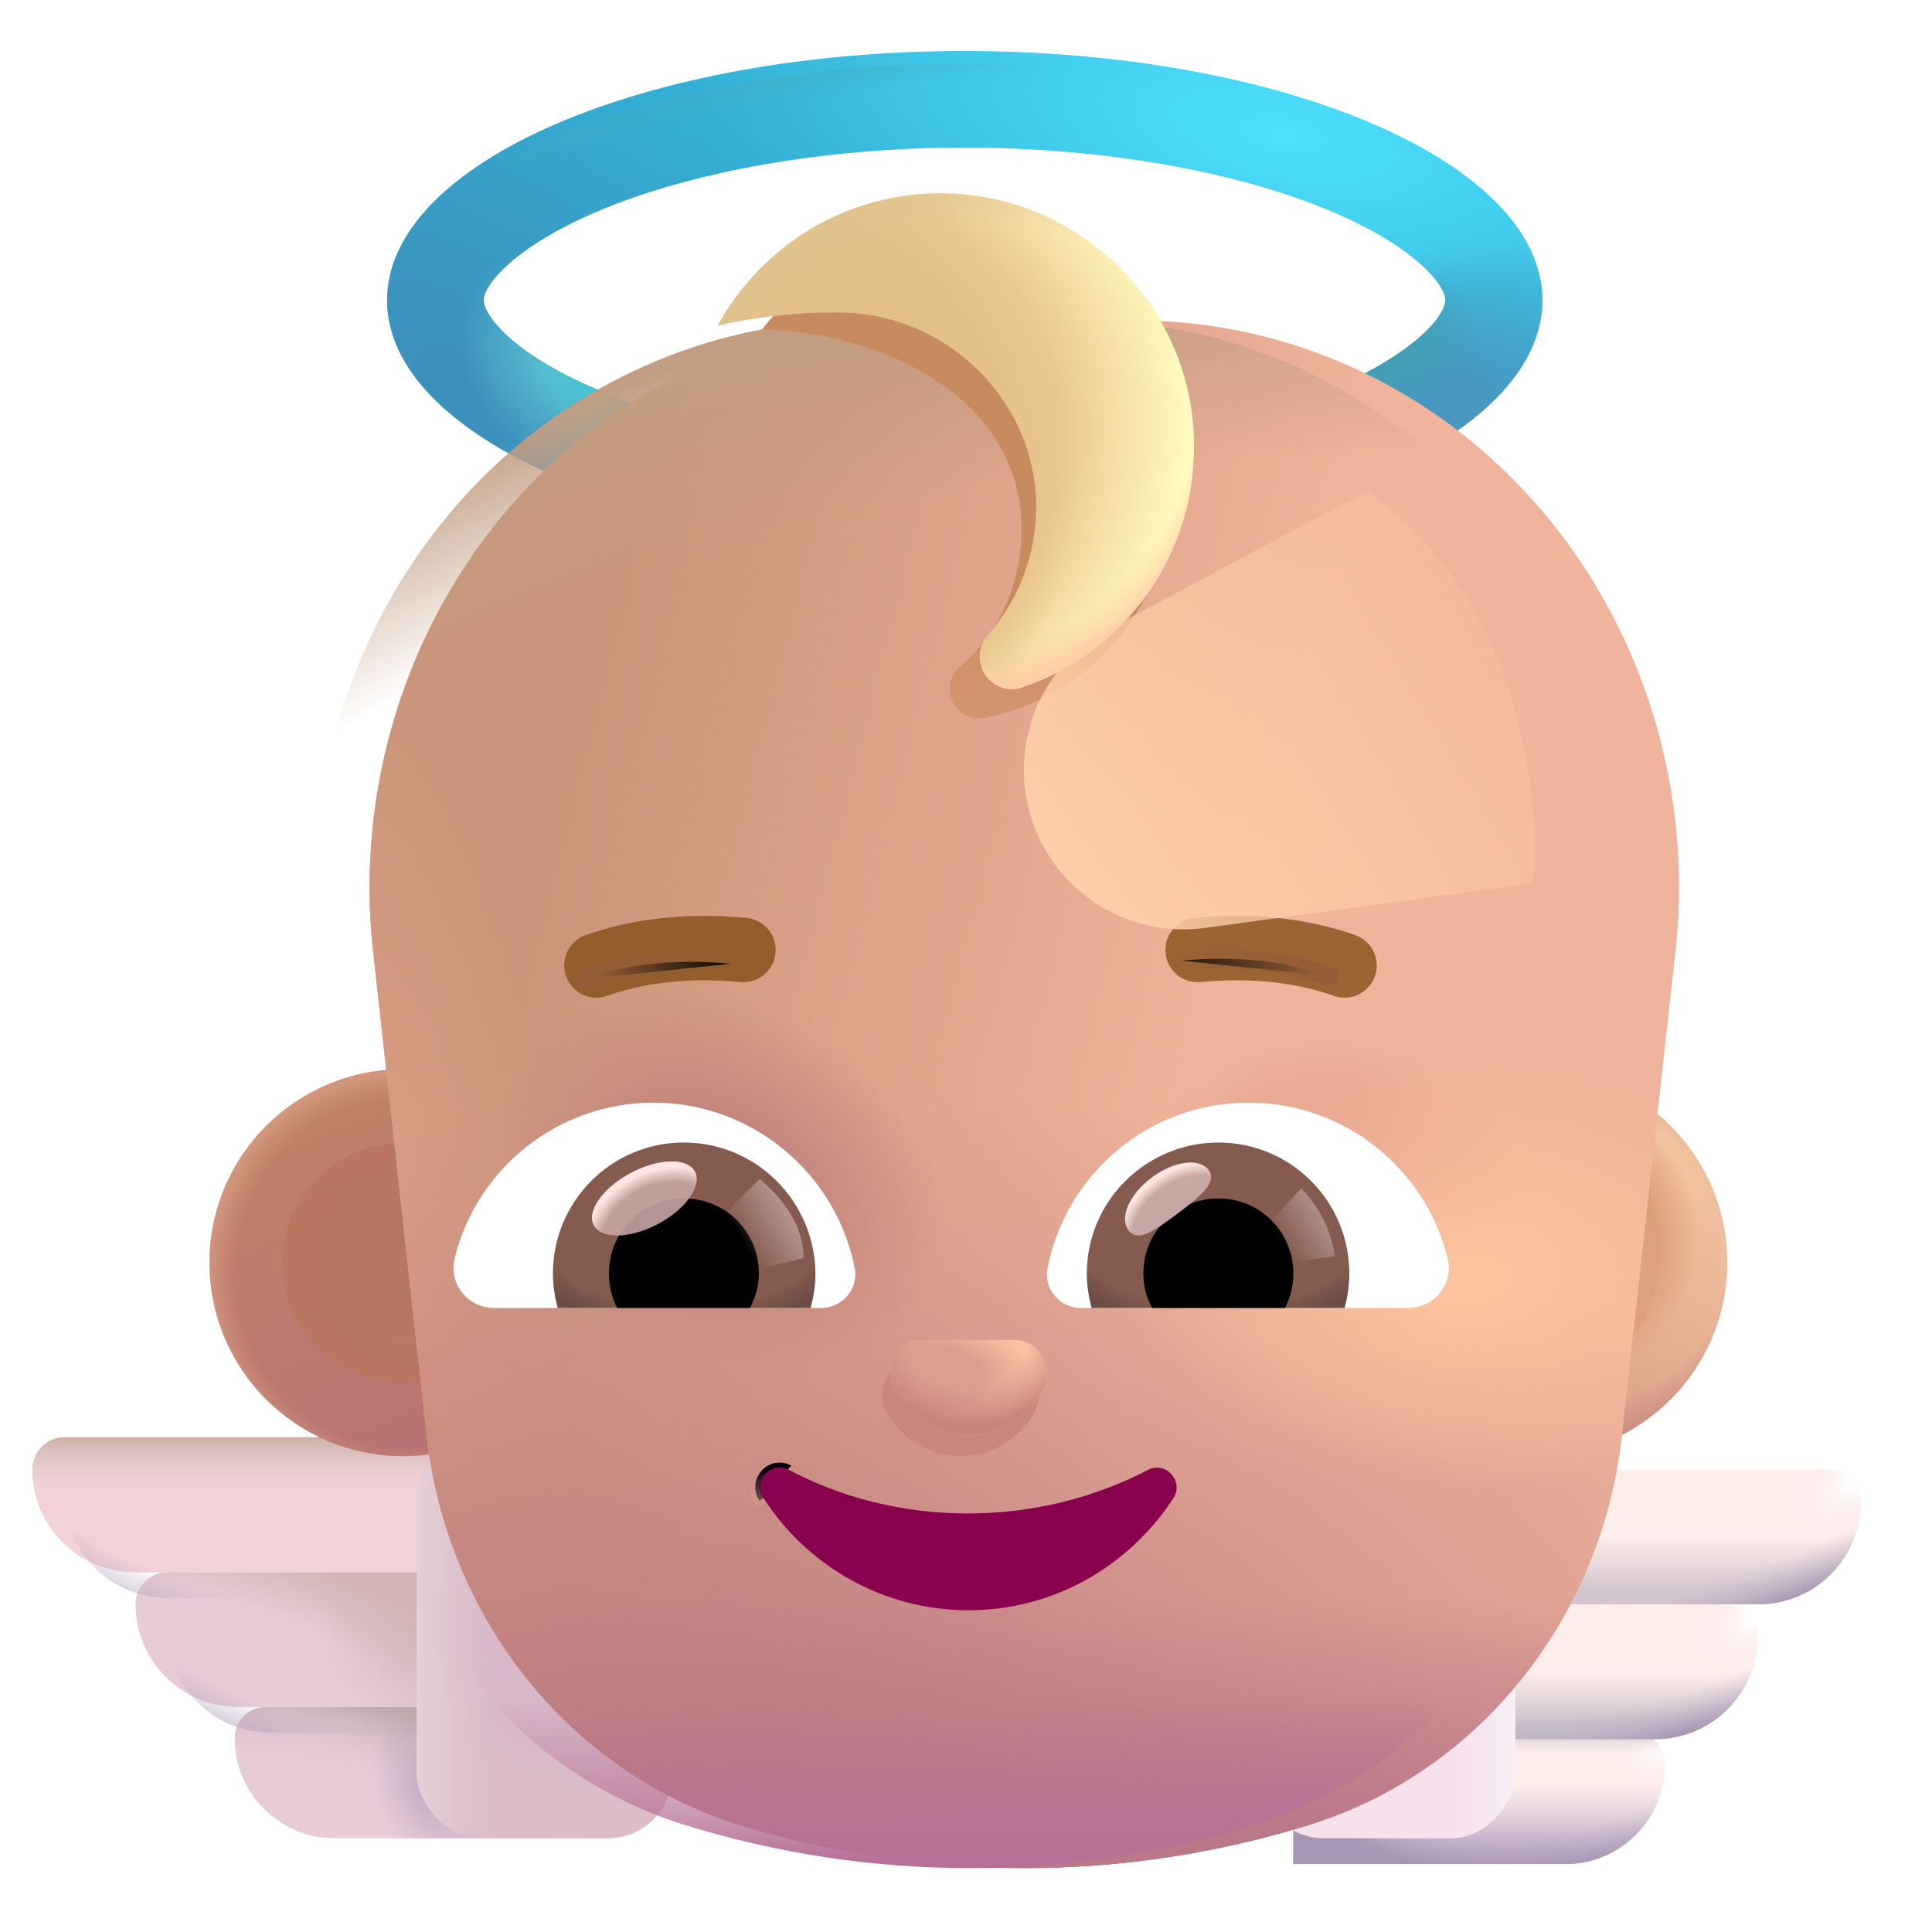 <svg viewBox="1 1 30 30" xmlns="http://www.w3.org/2000/svg">
<g filter="url(#filter0_i_3987_22290)">
<path d="M15.972 3.492C18.131 3.492 20.232 3.862 21.721 4.502C22.971 5.042 23.442 5.622 23.442 5.862C23.442 6.102 22.971 6.682 21.721 7.222C20.232 7.862 18.142 8.232 15.972 8.232C13.802 8.232 11.711 7.872 10.232 7.232C8.971 6.692 8.511 6.102 8.511 5.862C8.511 5.622 8.981 5.042 10.232 4.502C11.711 3.862 13.812 3.492 15.972 3.492ZM15.972 1.992C11.021 1.992 7.011 3.722 7.011 5.862C7.011 8.002 11.021 9.732 15.982 9.732C20.942 9.732 24.951 8.002 24.951 5.862C24.951 3.722 20.931 1.992 15.972 1.992Z" fill="url(#paint0_radial_3987_22290)"/>
<path d="M15.972 3.492C18.131 3.492 20.232 3.862 21.721 4.502C22.971 5.042 23.442 5.622 23.442 5.862C23.442 6.102 22.971 6.682 21.721 7.222C20.232 7.862 18.142 8.232 15.972 8.232C13.802 8.232 11.711 7.872 10.232 7.232C8.971 6.692 8.511 6.102 8.511 5.862C8.511 5.622 8.981 5.042 10.232 4.502C11.711 3.862 13.812 3.492 15.972 3.492ZM15.972 1.992C11.021 1.992 7.011 3.722 7.011 5.862C7.011 8.002 11.021 9.732 15.982 9.732C20.942 9.732 24.951 8.002 24.951 5.862C24.951 3.722 20.931 1.992 15.972 1.992Z" fill="url(#paint1_radial_3987_22290)"/>
<path d="M15.972 3.492C18.131 3.492 20.232 3.862 21.721 4.502C22.971 5.042 23.442 5.622 23.442 5.862C23.442 6.102 22.971 6.682 21.721 7.222C20.232 7.862 18.142 8.232 15.972 8.232C13.802 8.232 11.711 7.872 10.232 7.232C8.971 6.692 8.511 6.102 8.511 5.862C8.511 5.622 8.981 5.042 10.232 4.502C11.711 3.862 13.812 3.492 15.972 3.492ZM15.972 1.992C11.021 1.992 7.011 3.722 7.011 5.862C7.011 8.002 11.021 9.732 15.982 9.732C20.942 9.732 24.951 8.002 24.951 5.862C24.951 3.722 20.931 1.992 15.972 1.992Z" fill="url(#paint2_radial_3987_22290)"/>
<path d="M15.972 3.492C18.131 3.492 20.232 3.862 21.721 4.502C22.971 5.042 23.442 5.622 23.442 5.862C23.442 6.102 22.971 6.682 21.721 7.222C20.232 7.862 18.142 8.232 15.972 8.232C13.802 8.232 11.711 7.872 10.232 7.232C8.971 6.692 8.511 6.102 8.511 5.862C8.511 5.622 8.981 5.042 10.232 4.502C11.711 3.862 13.812 3.492 15.972 3.492ZM15.972 1.992C11.021 1.992 7.011 3.722 7.011 5.862C7.011 8.002 11.021 9.732 15.982 9.732C20.942 9.732 24.951 8.002 24.951 5.862C24.951 3.722 20.931 1.992 15.972 1.992Z" fill="url(#paint3_radial_3987_22290)"/>
<path d="M15.972 3.492C18.131 3.492 20.232 3.862 21.721 4.502C22.971 5.042 23.442 5.622 23.442 5.862C23.442 6.102 22.971 6.682 21.721 7.222C20.232 7.862 18.142 8.232 15.972 8.232C13.802 8.232 11.711 7.872 10.232 7.232C8.971 6.692 8.511 6.102 8.511 5.862C8.511 5.622 8.981 5.042 10.232 4.502C11.711 3.862 13.812 3.492 15.972 3.492ZM15.972 1.992C11.021 1.992 7.011 3.722 7.011 5.862C7.011 8.002 11.021 9.732 15.982 9.732C20.942 9.732 24.951 8.002 24.951 5.862C24.951 3.722 20.931 1.992 15.972 1.992Z" fill="url(#paint4_radial_3987_22290)"/>
<path d="M15.972 3.492C18.131 3.492 20.232 3.862 21.721 4.502C22.971 5.042 23.442 5.622 23.442 5.862C23.442 6.102 22.971 6.682 21.721 7.222C20.232 7.862 18.142 8.232 15.972 8.232C13.802 8.232 11.711 7.872 10.232 7.232C8.971 6.692 8.511 6.102 8.511 5.862C8.511 5.622 8.981 5.042 10.232 4.502C11.711 3.862 13.812 3.492 15.972 3.492ZM15.972 1.992C11.021 1.992 7.011 3.722 7.011 5.862C7.011 8.002 11.021 9.732 15.982 9.732C20.942 9.732 24.951 8.002 24.951 5.862C24.951 3.722 20.931 1.992 15.972 1.992Z" fill="url(#paint5_radial_3987_22290)"/>
</g>
<path d="M15.972 3.492C18.131 3.492 20.232 3.862 21.721 4.502C22.971 5.042 23.442 5.622 23.442 5.862C23.442 6.102 22.971 6.682 21.721 7.222C20.232 7.862 18.142 8.232 15.972 8.232C13.802 8.232 11.711 7.872 10.232 7.232C8.971 6.692 8.511 6.102 8.511 5.862C8.511 5.622 8.981 5.042 10.232 4.502C11.711 3.862 13.812 3.492 15.972 3.492ZM15.972 1.992C11.021 1.992 7.011 3.722 7.011 5.862C7.011 8.002 11.021 9.732 15.982 9.732C20.942 9.732 24.951 8.002 24.951 5.862C24.951 3.722 20.931 1.992 15.972 1.992Z" fill="url(#paint6_radial_3987_22290)"/>
<path d="M26.855 28.392C26.855 28.123 26.638 27.906 26.37 27.906H21.082V29.945H25.302C26.16 29.945 26.855 29.25 26.855 28.392Z" fill="#FDEDEB"/>
<path d="M26.855 28.392C26.855 28.123 26.638 27.906 26.37 27.906H21.082V29.945H25.302C26.16 29.945 26.855 29.25 26.855 28.392Z" fill="url(#paint7_linear_3987_22290)"/>
<path d="M26.855 28.392C26.855 28.123 26.638 27.906 26.37 27.906H21.082V29.945H25.302C26.16 29.945 26.855 29.25 26.855 28.392Z" fill="url(#paint8_radial_3987_22290)"/>
<path d="M26.855 28.392C26.855 28.123 26.638 27.906 26.37 27.906H21.082V29.945H25.302C26.16 29.945 26.855 29.25 26.855 28.392Z" fill="url(#paint9_radial_3987_22290)"/>
<path d="M26.855 28.392C26.855 28.123 26.638 27.906 26.37 27.906H21.082V29.945H25.302C26.16 29.945 26.855 29.25 26.855 28.392Z" fill="url(#paint10_linear_3987_22290)"/>
<g filter="url(#filter1_i_3987_22290)">
<path d="M28.395 26.311C28.395 26.035 28.171 25.812 27.896 25.812H21.082V27.906H26.799C27.68 27.906 28.395 27.192 28.395 26.311Z" fill="#FDEDEB"/>
<path d="M28.395 26.311C28.395 26.035 28.171 25.812 27.896 25.812H21.082V27.906H26.799C27.68 27.906 28.395 27.192 28.395 26.311Z" fill="url(#paint11_linear_3987_22290)"/>
<path d="M28.395 26.311C28.395 26.035 28.171 25.812 27.896 25.812H21.082V27.906H26.799C27.68 27.906 28.395 27.192 28.395 26.311Z" fill="url(#paint12_radial_3987_22290)"/>
<path d="M28.395 26.311C28.395 26.035 28.171 25.812 27.896 25.812H21.082V27.906H26.799C27.68 27.906 28.395 27.192 28.395 26.311Z" fill="url(#paint13_radial_3987_22290)"/>
</g>
<g filter="url(#filter2_i_3987_22290)">
<path d="M29.996 24.217C29.996 23.942 29.773 23.718 29.498 23.718H21.082V25.812H28.401C29.282 25.812 29.996 25.098 29.996 24.217Z" fill="#FDEDEB"/>
<path d="M29.996 24.217C29.996 23.942 29.773 23.718 29.498 23.718H21.082V25.812H28.401C29.282 25.812 29.996 25.098 29.996 24.217Z" fill="url(#paint14_linear_3987_22290)"/>
<path d="M29.996 24.217C29.996 23.942 29.773 23.718 29.498 23.718H21.082V25.812H28.401C29.282 25.812 29.996 25.098 29.996 24.217Z" fill="url(#paint15_radial_3987_22290)"/>
<path d="M29.996 24.217C29.996 23.942 29.773 23.718 29.498 23.718H21.082V25.812H28.401C29.282 25.812 29.996 25.098 29.996 24.217Z" fill="url(#paint16_radial_3987_22290)"/>
</g>
<g filter="url(#filter3_i_3987_22290)">
<rect width="3.969" height="6.227" rx="1" transform="matrix(-1 0 0 1 24.129 23.718)" fill="#F7E1ED"/>
<rect width="3.969" height="6.227" rx="1" transform="matrix(-1 0 0 1 24.129 23.718)" fill="url(#paint17_linear_3987_22290)"/>
</g>
<g filter="url(#filter4_i_3987_22290)">
<path d="M5.145 28.392C5.145 28.123 5.362 27.906 5.63 27.906H10.918V29.945H6.698C5.84 29.945 5.145 29.25 5.145 28.392Z" fill="#E7CBD7"/>
<path d="M5.145 28.392C5.145 28.123 5.362 27.906 5.63 27.906H10.918V29.945H6.698C5.84 29.945 5.145 29.25 5.145 28.392Z" fill="url(#paint18_radial_3987_22290)"/>
<path d="M5.145 28.392C5.145 28.123 5.362 27.906 5.63 27.906H10.918V29.945H6.698C5.84 29.945 5.145 29.25 5.145 28.392Z" fill="url(#paint19_radial_3987_22290)"/>
</g>
<g filter="url(#filter5_i_3987_22290)">
<path d="M3.605 26.311C3.605 26.035 3.829 25.812 4.104 25.812H10.918V27.906H5.201C4.32 27.906 3.605 27.192 3.605 26.311Z" fill="#E7CBD7"/>
<path d="M3.605 26.311C3.605 26.035 3.829 25.812 4.104 25.812H10.918V27.906H5.201C4.32 27.906 3.605 27.192 3.605 26.311Z" fill="url(#paint20_radial_3987_22290)"/>
<path d="M3.605 26.311C3.605 26.035 3.829 25.812 4.104 25.812H10.918V27.906H5.201C4.32 27.906 3.605 27.192 3.605 26.311Z" fill="url(#paint21_radial_3987_22290)"/>
</g>
<path d="M3.605 26.311C3.605 26.035 3.829 25.812 4.104 25.812H10.918V27.906H5.201C4.32 27.906 3.605 27.192 3.605 26.311Z" fill="url(#paint22_radial_3987_22290)"/>
<g filter="url(#filter6_i_3987_22290)">
<path d="M2.004 24.217C2.004 23.942 2.227 23.718 2.502 23.718H10.918V25.812H3.599C2.718 25.812 2.004 25.098 2.004 24.217Z" fill="#E7CBD7"/>
<path d="M2.004 24.217C2.004 23.942 2.227 23.718 2.502 23.718H10.918V25.812H3.599C2.718 25.812 2.004 25.098 2.004 24.217Z" fill="#F1D2D6"/>
<path d="M2.004 24.217C2.004 23.942 2.227 23.718 2.502 23.718H10.918V25.812H3.599C2.718 25.812 2.004 25.098 2.004 24.217Z" fill="url(#paint23_linear_3987_22290)"/>
</g>
<path d="M2.004 24.217C2.004 23.942 2.227 23.718 2.502 23.718H10.918V25.812H3.599C2.718 25.812 2.004 25.098 2.004 24.217Z" fill="url(#paint24_radial_3987_22290)"/>
<g filter="url(#filter7_i_3987_22290)">
<rect x="7.871" y="23.718" width="3.969" height="6.227" rx="1" fill="url(#paint25_radial_3987_22290)"/>
<rect x="7.871" y="23.718" width="3.969" height="6.227" rx="1" fill="url(#paint26_linear_3987_22290)"/>
</g>
<path d="M7.257 23.611C8.916 23.611 10.261 22.266 10.261 20.607C10.261 18.948 8.916 17.604 7.257 17.604C5.598 17.604 4.253 18.948 4.253 20.607C4.253 22.266 5.598 23.611 7.257 23.611Z" fill="url(#paint27_linear_3987_22290)"/>
<path d="M7.257 23.611C8.916 23.611 10.261 22.266 10.261 20.607C10.261 18.948 8.916 17.604 7.257 17.604C5.598 17.604 4.253 18.948 4.253 20.607C4.253 22.266 5.598 23.611 7.257 23.611Z" fill="url(#paint28_radial_3987_22290)"/>
<g filter="url(#filter8_f_3987_22290)">
<path d="M7.257 22.474C8.288 22.474 9.123 21.638 9.123 20.607C9.123 19.576 8.288 18.741 7.257 18.741C6.226 18.741 5.39 19.576 5.39 20.607C5.39 21.638 6.226 22.474 7.257 22.474Z" fill="url(#paint29_radial_3987_22290)"/>
</g>
<path d="M24.817 23.611C26.476 23.611 27.821 22.266 27.821 20.607C27.821 18.948 26.476 17.604 24.817 17.604C23.158 17.604 21.814 18.948 21.814 20.607C21.814 22.266 23.158 23.611 24.817 23.611Z" fill="url(#paint30_linear_3987_22290)"/>
<path d="M24.817 23.611C26.476 23.611 27.821 22.266 27.821 20.607C27.821 18.948 26.476 17.604 24.817 17.604C23.158 17.604 21.814 18.948 21.814 20.607C21.814 22.266 23.158 23.611 24.817 23.611Z" fill="url(#paint31_radial_3987_22290)"/>
<path d="M24.817 23.611C26.476 23.611 27.821 22.266 27.821 20.607C27.821 18.948 26.476 17.604 24.817 17.604C23.158 17.604 21.814 18.948 21.814 20.607C21.814 22.266 23.158 23.611 24.817 23.611Z" fill="url(#paint32_radial_3987_22290)"/>
<path d="M24.817 23.611C26.476 23.611 27.821 22.266 27.821 20.607C27.821 18.948 26.476 17.604 24.817 17.604C23.158 17.604 21.814 18.948 21.814 20.607C21.814 22.266 23.158 23.611 24.817 23.611Z" fill="url(#paint33_radial_3987_22290)"/>
<g filter="url(#filter9_f_3987_22290)">
<path d="M24.817 22.531C25.88 22.531 26.741 21.67 26.741 20.607C26.741 19.545 25.88 18.684 24.817 18.684C23.755 18.684 22.893 19.545 22.893 20.607C22.893 21.67 23.755 22.531 24.817 22.531Z" fill="url(#paint34_radial_3987_22290)"/>
</g>
<g filter="url(#filter10_ii_3987_22290)">
<path d="M22.718 7.633C21.285 6.561 19.569 5.979 17.814 5.979H14.297C12.543 5.979 10.826 6.561 9.393 7.633C6.95 9.473 5.63 12.532 5.932 15.665L6.762 23.162C7.035 26.064 8.959 28.504 11.628 29.336C14.514 30.232 17.598 30.232 20.483 29.336C23.152 28.504 25.076 26.064 25.349 23.162L26.179 15.665C26.481 12.532 25.161 9.473 22.718 7.633Z" fill="#F0B39B"/>
<path d="M22.718 7.633C21.285 6.561 19.569 5.979 17.814 5.979H14.297C12.543 5.979 10.826 6.561 9.393 7.633C6.95 9.473 5.63 12.532 5.932 15.665L6.762 23.162C7.035 26.064 8.959 28.504 11.628 29.336C14.514 30.232 17.598 30.232 20.483 29.336C23.152 28.504 25.076 26.064 25.349 23.162L26.179 15.665C26.481 12.532 25.161 9.473 22.718 7.633Z" fill="url(#paint35_linear_3987_22290)"/>
<path d="M22.718 7.633C21.285 6.561 19.569 5.979 17.814 5.979H14.297C12.543 5.979 10.826 6.561 9.393 7.633C6.95 9.473 5.63 12.532 5.932 15.665L6.762 23.162C7.035 26.064 8.959 28.504 11.628 29.336C14.514 30.232 17.598 30.232 20.483 29.336C23.152 28.504 25.076 26.064 25.349 23.162L26.179 15.665C26.481 12.532 25.161 9.473 22.718 7.633Z" fill="url(#paint36_linear_3987_22290)"/>
<path d="M22.718 7.633C21.285 6.561 19.569 5.979 17.814 5.979H14.297C12.543 5.979 10.826 6.561 9.393 7.633C6.95 9.473 5.63 12.532 5.932 15.665L6.762 23.162C7.035 26.064 8.959 28.504 11.628 29.336C14.514 30.232 17.598 30.232 20.483 29.336C23.152 28.504 25.076 26.064 25.349 23.162L26.179 15.665C26.481 12.532 25.161 9.473 22.718 7.633Z" fill="url(#paint37_radial_3987_22290)"/>
<path d="M22.718 7.633C21.285 6.561 19.569 5.979 17.814 5.979H14.297C12.543 5.979 10.826 6.561 9.393 7.633C6.95 9.473 5.63 12.532 5.932 15.665L6.762 23.162C7.035 26.064 8.959 28.504 11.628 29.336C14.514 30.232 17.598 30.232 20.483 29.336C23.152 28.504 25.076 26.064 25.349 23.162L26.179 15.665C26.481 12.532 25.161 9.473 22.718 7.633Z" fill="url(#paint38_radial_3987_22290)"/>
<path d="M22.718 7.633C21.285 6.561 19.569 5.979 17.814 5.979H14.297C12.543 5.979 10.826 6.561 9.393 7.633C6.95 9.473 5.63 12.532 5.932 15.665L6.762 23.162C7.035 26.064 8.959 28.504 11.628 29.336C14.514 30.232 17.598 30.232 20.483 29.336C23.152 28.504 25.076 26.064 25.349 23.162L26.179 15.665C26.481 12.532 25.161 9.473 22.718 7.633Z" fill="url(#paint39_radial_3987_22290)"/>
<path d="M22.718 7.633C21.285 6.561 19.569 5.979 17.814 5.979H14.297C12.543 5.979 10.826 6.561 9.393 7.633C6.95 9.473 5.63 12.532 5.932 15.665L6.762 23.162C7.035 26.064 8.959 28.504 11.628 29.336C14.514 30.232 17.598 30.232 20.483 29.336C23.152 28.504 25.076 26.064 25.349 23.162L26.179 15.665C26.481 12.532 25.161 9.473 22.718 7.633Z" fill="url(#paint40_radial_3987_22290)"/>
<path d="M22.718 7.633C21.285 6.561 19.569 5.979 17.814 5.979H14.297C12.543 5.979 10.826 6.561 9.393 7.633C6.95 9.473 5.63 12.532 5.932 15.665L6.762 23.162C7.035 26.064 8.959 28.504 11.628 29.336C14.514 30.232 17.598 30.232 20.483 29.336C23.152 28.504 25.076 26.064 25.349 23.162L26.179 15.665C26.481 12.532 25.161 9.473 22.718 7.633Z" fill="url(#paint41_radial_3987_22290)"/>
</g>
<path d="M22.718 7.633C21.285 6.561 19.569 5.979 17.814 5.979H14.297C12.543 5.979 10.826 6.561 9.393 7.633C6.95 9.473 5.63 12.532 5.932 15.665L6.762 23.162C7.035 26.064 8.959 28.504 11.628 29.336C14.514 30.232 17.598 30.232 20.483 29.336C23.152 28.504 25.076 26.064 25.349 23.162L26.179 15.665C26.481 12.532 25.161 9.473 22.718 7.633Z" fill="url(#paint42_linear_3987_22290)"/>
<path d="M22.718 7.633C21.285 6.561 19.569 5.979 17.814 5.979H14.297C12.543 5.979 10.826 6.561 9.393 7.633C6.95 9.473 5.63 12.532 5.932 15.665L6.762 23.162C7.035 26.064 8.959 28.504 11.628 29.336C14.514 30.232 17.598 30.232 20.483 29.336C23.152 28.504 25.076 26.064 25.349 23.162L26.179 15.665C26.481 12.532 25.161 9.473 22.718 7.633Z" fill="url(#paint43_radial_3987_22290)"/>
<g filter="url(#filter11_f_3987_22290)">
<path d="M13.286 23.758C12.941 23.573 12.575 23.967 12.792 24.301L12.855 24.26L13.286 23.758Z" stroke="url(#paint44_linear_3987_22290)" stroke-width="0.15"/>
</g>
<g filter="url(#filter12_i_3987_22290)">
<path d="M16.03 24.501C15.008 24.501 14.051 24.251 13.251 23.824C12.975 23.676 12.68 23.991 12.855 24.26C13.527 25.308 14.704 26.004 16.039 26.004C17.373 26.004 18.542 25.308 19.223 24.26C19.388 24 19.103 23.685 18.827 23.824C18.008 24.251 17.051 24.501 16.03 24.501Z" fill="#89024E"/>
</g>
<path d="M20.39 18.122C21.878 18.122 23.135 19.147 23.477 20.534C23.579 20.931 23.274 21.31 22.867 21.31H17.784C17.46 21.31 17.202 21.014 17.266 20.691C17.553 19.23 18.837 18.122 20.39 18.122Z" fill="white"/>
<path d="M11.148 18.122C9.66 18.122 8.403 19.147 8.061 20.534C7.959 20.931 8.264 21.31 8.671 21.31H13.754C14.078 21.31 14.336 21.014 14.272 20.691C13.985 19.23 12.691 18.122 11.148 18.122Z" fill="white"/>
<path d="M19.919 18.741C21.046 18.741 21.952 19.656 21.952 20.774C21.952 20.959 21.924 21.144 21.878 21.31H17.95C17.904 21.134 17.876 20.959 17.876 20.774C17.876 19.656 18.791 18.741 19.919 18.741Z" fill="url(#paint45_radial_3987_22290)"/>
<path d="M11.619 18.741C10.492 18.741 9.586 19.656 9.586 20.774C9.586 20.959 9.614 21.144 9.66 21.31H13.588C13.634 21.134 13.662 20.959 13.662 20.774C13.652 19.656 12.747 18.741 11.619 18.741Z" fill="url(#paint46_radial_3987_22290)"/>
<path d="M18.754 20.774C18.754 20.127 19.272 19.609 19.919 19.609C20.566 19.609 21.083 20.127 21.083 20.774C21.083 20.968 21.037 21.153 20.954 21.31H18.893C18.8 21.153 18.754 20.968 18.754 20.774Z" fill="black"/>
<path d="M12.784 20.774C12.784 20.127 12.266 19.609 11.619 19.609C10.972 19.609 10.455 20.127 10.455 20.774C10.455 20.968 10.501 21.153 10.584 21.31H12.645C12.728 21.153 12.784 20.968 12.784 20.774Z" fill="black"/>
<g filter="url(#filter13_i_3987_22290)">
<path d="M10.011 16.292C10.556 16.098 11.314 15.959 12.294 16.051" stroke="#935D2C" stroke-miterlimit="10" stroke-linecap="round" stroke-linejoin="round"/>
</g>
<g filter="url(#filter14_f_3987_22290)">
<path d="M10.062 16.205C10.607 16.011 11.365 15.872 12.344 15.965" stroke="url(#paint47_linear_3987_22290)" stroke-width="0.3" stroke-miterlimit="10" stroke-linecap="round" stroke-linejoin="round"/>
</g>
<g filter="url(#filter15_i_3987_22290)">
<path d="M21.628 16.292C21.083 16.098 20.325 15.959 19.346 16.051" stroke="#9B6433" stroke-miterlimit="10" stroke-linecap="round" stroke-linejoin="round"/>
</g>
<g filter="url(#filter16_f_3987_22290)">
<path d="M21.628 16.157C21.083 15.963 20.325 15.824 19.346 15.916" stroke="url(#paint48_linear_3987_22290)" stroke-width="0.3" stroke-miterlimit="10" stroke-linecap="round" stroke-linejoin="round"/>
</g>
<g filter="url(#filter17_f_3987_22290)">
<path d="M16.147 5.096C14.786 4.891 13.599 5.094 12.829 6.123C14.672 6.123 17.192 7.254 16.827 9.674C16.724 10.354 16.389 10.935 15.908 11.351C15.821 11.424 15.765 11.527 15.75 11.635C15.707 11.942 15.975 12.208 16.28 12.149C17.743 11.868 18.932 10.686 19.149 9.123C19.425 7.195 18.073 5.388 16.147 5.096Z" fill="url(#paint49_linear_3987_22290)"/>
</g>
<g filter="url(#filter18_i_3987_22290)">
<path d="M15.758 4.203C14.242 4.184 12.93 5.016 12.246 6.254C12.819 6.125 13.401 6.051 13.984 6.051H14.122C15.795 6.051 17.2 7.419 17.191 9.092C17.181 9.85 16.904 10.534 16.442 11.06C16.359 11.153 16.313 11.273 16.313 11.393C16.313 11.735 16.645 11.985 16.969 11.874C18.521 11.347 19.64 9.877 19.64 8.14C19.649 5.996 17.902 4.23 15.758 4.203Z" fill="#ECC991"/>
<path d="M15.758 4.203C14.242 4.184 12.93 5.016 12.246 6.254C12.819 6.125 13.401 6.051 13.984 6.051H14.122C15.795 6.051 17.2 7.419 17.191 9.092C17.181 9.85 16.904 10.534 16.442 11.06C16.359 11.153 16.313 11.273 16.313 11.393C16.313 11.735 16.645 11.985 16.969 11.874C18.521 11.347 19.64 9.877 19.64 8.14C19.649 5.996 17.902 4.23 15.758 4.203Z" fill="url(#paint50_radial_3987_22290)"/>
<path d="M15.758 4.203C14.242 4.184 12.93 5.016 12.246 6.254C12.819 6.125 13.401 6.051 13.984 6.051H14.122C15.795 6.051 17.2 7.419 17.191 9.092C17.181 9.85 16.904 10.534 16.442 11.06C16.359 11.153 16.313 11.273 16.313 11.393C16.313 11.735 16.645 11.985 16.969 11.874C18.521 11.347 19.64 9.877 19.64 8.14C19.649 5.996 17.902 4.23 15.758 4.203Z" fill="url(#paint51_radial_3987_22290)"/>
<path d="M15.758 4.203C14.242 4.184 12.93 5.016 12.246 6.254C12.819 6.125 13.401 6.051 13.984 6.051H14.122C15.795 6.051 17.2 7.419 17.191 9.092C17.181 9.85 16.904 10.534 16.442 11.06C16.359 11.153 16.313 11.273 16.313 11.393C16.313 11.735 16.645 11.985 16.969 11.874C18.521 11.347 19.64 9.877 19.64 8.14C19.649 5.996 17.902 4.23 15.758 4.203Z" fill="url(#paint52_radial_3987_22290)"/>
<path d="M15.758 4.203C14.242 4.184 12.93 5.016 12.246 6.254C12.819 6.125 13.401 6.051 13.984 6.051H14.122C15.795 6.051 17.2 7.419 17.191 9.092C17.181 9.85 16.904 10.534 16.442 11.06C16.359 11.153 16.313 11.273 16.313 11.393C16.313 11.735 16.645 11.985 16.969 11.874C18.521 11.347 19.64 9.877 19.64 8.14C19.649 5.996 17.902 4.23 15.758 4.203Z" fill="url(#paint53_radial_3987_22290)"/>
</g>
<g filter="url(#filter19_f_3987_22290)">
<path d="M15.916 23.611C16.387 23.611 16.808 23.352 17.048 22.962C17.268 22.605 17.038 22.129 16.637 22.129H15.195C14.795 22.129 14.554 22.616 14.785 22.962C15.025 23.362 15.445 23.611 15.916 23.611Z" fill="#CB877E"/>
</g>
<g filter="url(#filter20_f_3987_22290)">
<path d="M16.039 23.288C16.51 23.288 16.93 23.028 17.171 22.639C17.391 22.282 17.161 21.806 16.76 21.806H15.318C14.918 21.806 14.677 22.293 14.908 22.639C15.148 23.039 15.569 23.288 16.039 23.288Z" fill="url(#paint54_radial_3987_22290)"/>
<path d="M16.039 23.288C16.51 23.288 16.93 23.028 17.171 22.639C17.391 22.282 17.161 21.806 16.76 21.806H15.318C14.918 21.806 14.677 22.293 14.908 22.639C15.148 23.039 15.569 23.288 16.039 23.288Z" fill="url(#paint55_radial_3987_22290)"/>
</g>
<g filter="url(#filter21_f_3987_22290)">
<path d="M19.769 19.171C19.914 19.364 19.611 19.6 19.267 19.858C18.923 20.115 18.667 20.296 18.523 20.103C18.378 19.909 18.539 19.543 18.884 19.286C19.228 19.028 19.625 18.977 19.769 19.171Z" fill="#C7A7A3"/>
<path d="M19.769 19.171C19.914 19.364 19.611 19.6 19.267 19.858C18.923 20.115 18.667 20.296 18.523 20.103C18.378 19.909 18.539 19.543 18.884 19.286C19.228 19.028 19.625 18.977 19.769 19.171Z" fill="url(#paint56_radial_3987_22290)"/>
</g>
<g filter="url(#filter22_f_3987_22290)">
<path d="M21.73 20.506C21.655 19.981 21.347 19.584 21.203 19.452L20.611 20.102L20.878 20.622L21.73 20.506Z" fill="url(#paint57_linear_3987_22290)"/>
</g>
<g filter="url(#filter23_f_3987_22290)">
<path d="M13.477 20.535C13.477 19.878 12.943 19.44 12.798 19.308L12.141 19.943L12.546 20.766L13.477 20.535Z" fill="url(#paint58_linear_3987_22290)"/>
</g>
<g filter="url(#filter24_f_3987_22290)">
<ellipse cx="11.006" cy="19.61" rx="0.888" ry="0.449" transform="rotate(-27.914 11.006 19.61)" fill="#C7A7A3" fill-opacity="0.9"/>
<ellipse cx="11.006" cy="19.61" rx="0.888" ry="0.449" transform="rotate(-27.914 11.006 19.61)" fill="url(#paint59_radial_3987_22290)"/>
</g>
<g filter="url(#filter25_f_3987_22290)">
<path d="M18.209 10.771L22.239 8.621C24.802 10.47 24.918 13.81 24.802 14.715L19.708 15.409C18.4 15.586 17.182 14.707 16.94 13.409C16.742 12.347 17.256 11.279 18.209 10.771Z" fill="url(#paint60_linear_3987_22290)"/>
</g>
<defs>
<filter id="filter0_i_3987_22290" x="7.011" y="1.792" width="17.94" height="7.94" filterUnits="userSpaceOnUse" color-interpolation-filters="sRGB">
<feFlood flood-opacity="0" result="BackgroundImageFix"/>
<feBlend mode="normal" in="SourceGraphic" in2="BackgroundImageFix" result="shape"/>
<feColorMatrix in="SourceAlpha" type="matrix" values="0 0 0 0 0 0 0 0 0 0 0 0 0 0 0 0 0 0 127 0" result="hardAlpha"/>
<feOffset dy="-0.2"/>
<feGaussianBlur stdDeviation="0.3"/>
<feComposite in2="hardAlpha" operator="arithmetic" k2="-1" k3="1"/>
<feColorMatrix type="matrix" values="0 0 0 0 0.298 0 0 0 0 0.596 0 0 0 0 0.725 0 0 0 1 0"/>
<feBlend mode="normal" in2="shape" result="effect1_innerShadow_3987_22290"/>
</filter>
<filter id="filter1_i_3987_22290" x="20.982" y="25.812" width="7.412" height="2.194" filterUnits="userSpaceOnUse" color-interpolation-filters="sRGB">
<feFlood flood-opacity="0" result="BackgroundImageFix"/>
<feBlend mode="normal" in="SourceGraphic" in2="BackgroundImageFix" result="shape"/>
<feColorMatrix in="SourceAlpha" type="matrix" values="0 0 0 0 0 0 0 0 0 0 0 0 0 0 0 0 0 0 127 0" result="hardAlpha"/>
<feOffset dx="-0.1" dy="0.1"/>
<feGaussianBlur stdDeviation="0.2"/>
<feComposite in2="hardAlpha" operator="arithmetic" k2="-1" k3="1"/>
<feColorMatrix type="matrix" values="0 0 0 0 0.839 0 0 0 0 0.769 0 0 0 0 0.729 0 0 0 1 0"/>
<feBlend mode="normal" in2="shape" result="effect1_innerShadow_3987_22290"/>
</filter>
<filter id="filter2_i_3987_22290" x="20.982" y="23.718" width="9.014" height="2.194" filterUnits="userSpaceOnUse" color-interpolation-filters="sRGB">
<feFlood flood-opacity="0" result="BackgroundImageFix"/>
<feBlend mode="normal" in="SourceGraphic" in2="BackgroundImageFix" result="shape"/>
<feColorMatrix in="SourceAlpha" type="matrix" values="0 0 0 0 0 0 0 0 0 0 0 0 0 0 0 0 0 0 127 0" result="hardAlpha"/>
<feOffset dx="-0.1" dy="0.1"/>
<feGaussianBlur stdDeviation="0.2"/>
<feComposite in2="hardAlpha" operator="arithmetic" k2="-1" k3="1"/>
<feColorMatrix type="matrix" values="0 0 0 0 0.839 0 0 0 0 0.769 0 0 0 0 0.729 0 0 0 1 0"/>
<feBlend mode="normal" in2="shape" result="effect1_innerShadow_3987_22290"/>
</filter>
<filter id="filter3_i_3987_22290" x="20.16" y="23.319" width="4.369" height="6.627" filterUnits="userSpaceOnUse" color-interpolation-filters="sRGB">
<feFlood flood-opacity="0" result="BackgroundImageFix"/>
<feBlend mode="normal" in="SourceGraphic" in2="BackgroundImageFix" result="shape"/>
<feColorMatrix in="SourceAlpha" type="matrix" values="0 0 0 0 0 0 0 0 0 0 0 0 0 0 0 0 0 0 127 0" result="hardAlpha"/>
<feOffset dx="0.4" dy="-0.4"/>
<feGaussianBlur stdDeviation="0.35"/>
<feComposite in2="hardAlpha" operator="arithmetic" k2="-1" k3="1"/>
<feColorMatrix type="matrix" values="0 0 0 0 0.639 0 0 0 0 0.549 0 0 0 0 0.714 0 0 0 1 0"/>
<feBlend mode="normal" in2="shape" result="effect1_innerShadow_3987_22290"/>
</filter>
<filter id="filter4_i_3987_22290" x="4.645" y="27.506" width="6.273" height="2.439" filterUnits="userSpaceOnUse" color-interpolation-filters="sRGB">
<feFlood flood-opacity="0" result="BackgroundImageFix"/>
<feBlend mode="normal" in="SourceGraphic" in2="BackgroundImageFix" result="shape"/>
<feColorMatrix in="SourceAlpha" type="matrix" values="0 0 0 0 0 0 0 0 0 0 0 0 0 0 0 0 0 0 127 0" result="hardAlpha"/>
<feOffset dx="-0.5" dy="-0.4"/>
<feGaussianBlur stdDeviation="0.375"/>
<feComposite in2="hardAlpha" operator="arithmetic" k2="-1" k3="1"/>
<feColorMatrix type="matrix" values="0 0 0 0 0.635 0 0 0 0 0.541 0 0 0 0 0.718 0 0 0 1 0"/>
<feBlend mode="normal" in2="shape" result="effect1_innerShadow_3987_22290"/>
</filter>
<filter id="filter5_i_3987_22290" x="3.105" y="25.412" width="7.812" height="2.494" filterUnits="userSpaceOnUse" color-interpolation-filters="sRGB">
<feFlood flood-opacity="0" result="BackgroundImageFix"/>
<feBlend mode="normal" in="SourceGraphic" in2="BackgroundImageFix" result="shape"/>
<feColorMatrix in="SourceAlpha" type="matrix" values="0 0 0 0 0 0 0 0 0 0 0 0 0 0 0 0 0 0 127 0" result="hardAlpha"/>
<feOffset dx="-0.5" dy="-0.4"/>
<feGaussianBlur stdDeviation="0.375"/>
<feComposite in2="hardAlpha" operator="arithmetic" k2="-1" k3="1"/>
<feColorMatrix type="matrix" values="0 0 0 0 0.78 0 0 0 0 0.694 0 0 0 0 0.776 0 0 0 1 0"/>
<feBlend mode="normal" in2="shape" result="effect1_innerShadow_3987_22290"/>
</filter>
<filter id="filter6_i_3987_22290" x="1.504" y="23.319" width="9.414" height="2.494" filterUnits="userSpaceOnUse" color-interpolation-filters="sRGB">
<feFlood flood-opacity="0" result="BackgroundImageFix"/>
<feBlend mode="normal" in="SourceGraphic" in2="BackgroundImageFix" result="shape"/>
<feColorMatrix in="SourceAlpha" type="matrix" values="0 0 0 0 0 0 0 0 0 0 0 0 0 0 0 0 0 0 127 0" result="hardAlpha"/>
<feOffset dx="-0.5" dy="-0.4"/>
<feGaussianBlur stdDeviation="0.375"/>
<feComposite in2="hardAlpha" operator="arithmetic" k2="-1" k3="1"/>
<feColorMatrix type="matrix" values="0 0 0 0 0.78 0 0 0 0 0.694 0 0 0 0 0.776 0 0 0 1 0"/>
<feBlend mode="normal" in2="shape" result="effect1_innerShadow_3987_22290"/>
</filter>
<filter id="filter7_i_3987_22290" x="7.471" y="23.319" width="4.369" height="6.627" filterUnits="userSpaceOnUse" color-interpolation-filters="sRGB">
<feFlood flood-opacity="0" result="BackgroundImageFix"/>
<feBlend mode="normal" in="SourceGraphic" in2="BackgroundImageFix" result="shape"/>
<feColorMatrix in="SourceAlpha" type="matrix" values="0 0 0 0 0 0 0 0 0 0 0 0 0 0 0 0 0 0 127 0" result="hardAlpha"/>
<feOffset dx="-0.4" dy="-0.4"/>
<feGaussianBlur stdDeviation="0.35"/>
<feComposite in2="hardAlpha" operator="arithmetic" k2="-1" k3="1"/>
<feColorMatrix type="matrix" values="0 0 0 0 0.675 0 0 0 0 0.549 0 0 0 0 0.71 0 0 0 1 0"/>
<feBlend mode="normal" in2="shape" result="effect1_innerShadow_3987_22290"/>
</filter>
<filter id="filter8_f_3987_22290" x="5.14" y="18.491" width="4.233" height="4.233" filterUnits="userSpaceOnUse" color-interpolation-filters="sRGB">
<feFlood flood-opacity="0" result="BackgroundImageFix"/>
<feBlend mode="normal" in="SourceGraphic" in2="BackgroundImageFix" result="shape"/>
<feGaussianBlur stdDeviation="0.125" result="effect1_foregroundBlur_3987_22290"/>
</filter>
<filter id="filter9_f_3987_22290" x="22.643" y="18.434" width="4.347" height="4.347" filterUnits="userSpaceOnUse" color-interpolation-filters="sRGB">
<feFlood flood-opacity="0" result="BackgroundImageFix"/>
<feBlend mode="normal" in="SourceGraphic" in2="BackgroundImageFix" result="shape"/>
<feGaussianBlur stdDeviation="0.125" result="effect1_foregroundBlur_3987_22290"/>
</filter>
<filter id="filter10_ii_3987_22290" x="5.489" y="5.979" width="21.983" height="24.03" filterUnits="userSpaceOnUse" color-interpolation-filters="sRGB">
<feFlood flood-opacity="0" result="BackgroundImageFix"/>
<feBlend mode="normal" in="SourceGraphic" in2="BackgroundImageFix" result="shape"/>
<feColorMatrix in="SourceAlpha" type="matrix" values="0 0 0 0 0 0 0 0 0 0 0 0 0 0 0 0 0 0 127 0" result="hardAlpha"/>
<feOffset dx="1.25"/>
<feGaussianBlur stdDeviation="1"/>
<feComposite in2="hardAlpha" operator="arithmetic" k2="-1" k3="1"/>
<feColorMatrix type="matrix" values="0 0 0 0 0.855 0 0 0 0 0.694 0 0 0 0 0.608 0 0 0 1 0"/>
<feBlend mode="normal" in2="shape" result="effect1_innerShadow_3987_22290"/>
<feColorMatrix in="SourceAlpha" type="matrix" values="0 0 0 0 0 0 0 0 0 0 0 0 0 0 0 0 0 0 127 0" result="hardAlpha"/>
<feOffset dx="-0.4"/>
<feGaussianBlur stdDeviation="0.6"/>
<feComposite in2="hardAlpha" operator="arithmetic" k2="-1" k3="1"/>
<feColorMatrix type="matrix" values="0 0 0 0 0.941 0 0 0 0 0.761 0 0 0 0 0.604 0 0 0 1 0"/>
<feBlend mode="normal" in2="effect1_innerShadow_3987_22290" result="effect2_innerShadow_3987_22290"/>
</filter>
<filter id="filter11_f_3987_22290" x="12.551" y="23.535" width="6.971" height="2.719" filterUnits="userSpaceOnUse" color-interpolation-filters="sRGB">
<feFlood flood-opacity="0" result="BackgroundImageFix"/>
<feBlend mode="normal" in="SourceGraphic" in2="BackgroundImageFix" result="shape"/>
<feGaussianBlur stdDeviation="0.05" result="effect1_foregroundBlur_3987_22290"/>
</filter>
<filter id="filter12_i_3987_22290" x="12.802" y="23.786" width="6.47" height="2.218" filterUnits="userSpaceOnUse" color-interpolation-filters="sRGB">
<feFlood flood-opacity="0" result="BackgroundImageFix"/>
<feBlend mode="normal" in="SourceGraphic" in2="BackgroundImageFix" result="shape"/>
<feColorMatrix in="SourceAlpha" type="matrix" values="0 0 0 0 0 0 0 0 0 0 0 0 0 0 0 0 0 0 127 0" result="hardAlpha"/>
<feOffset/>
<feGaussianBlur stdDeviation="0.5"/>
<feComposite in2="hardAlpha" operator="arithmetic" k2="-1" k3="1"/>
<feColorMatrix type="matrix" values="0 0 0 0 0.529 0 0 0 0 0 0 0 0 0 0.302 0 0 0 1 0"/>
<feBlend mode="normal" in2="shape" result="effect1_innerShadow_3987_22290"/>
</filter>
<filter id="filter13_i_3987_22290" x="9.511" y="15.222" width="3.533" height="1.57" filterUnits="userSpaceOnUse" color-interpolation-filters="sRGB">
<feFlood flood-opacity="0" result="BackgroundImageFix"/>
<feBlend mode="normal" in="SourceGraphic" in2="BackgroundImageFix" result="shape"/>
<feColorMatrix in="SourceAlpha" type="matrix" values="0 0 0 0 0 0 0 0 0 0 0 0 0 0 0 0 0 0 127 0" result="hardAlpha"/>
<feOffset dx="0.25" dy="-0.3"/>
<feGaussianBlur stdDeviation="0.25"/>
<feComposite in2="hardAlpha" operator="arithmetic" k2="-1" k3="1"/>
<feColorMatrix type="matrix" values="0 0 0 0 0.459 0 0 0 0 0.247 0 0 0 0 0.18 0 0 0 1 0"/>
<feBlend mode="normal" in2="shape" result="effect1_innerShadow_3987_22290"/>
</filter>
<filter id="filter14_f_3987_22290" x="9.711" y="15.585" width="2.983" height="0.97" filterUnits="userSpaceOnUse" color-interpolation-filters="sRGB">
<feFlood flood-opacity="0" result="BackgroundImageFix"/>
<feBlend mode="normal" in="SourceGraphic" in2="BackgroundImageFix" result="shape"/>
<feGaussianBlur stdDeviation="0.1" result="effect1_foregroundBlur_3987_22290"/>
</filter>
<filter id="filter15_i_3987_22290" x="18.846" y="15.222" width="3.533" height="1.57" filterUnits="userSpaceOnUse" color-interpolation-filters="sRGB">
<feFlood flood-opacity="0" result="BackgroundImageFix"/>
<feBlend mode="normal" in="SourceGraphic" in2="BackgroundImageFix" result="shape"/>
<feColorMatrix in="SourceAlpha" type="matrix" values="0 0 0 0 0 0 0 0 0 0 0 0 0 0 0 0 0 0 127 0" result="hardAlpha"/>
<feOffset dx="0.25" dy="-0.3"/>
<feGaussianBlur stdDeviation="0.25"/>
<feComposite in2="hardAlpha" operator="arithmetic" k2="-1" k3="1"/>
<feColorMatrix type="matrix" values="0 0 0 0 0.482 0 0 0 0 0.263 0 0 0 0 0.169 0 0 0 1 0"/>
<feBlend mode="normal" in2="shape" result="effect1_innerShadow_3987_22290"/>
</filter>
<filter id="filter16_f_3987_22290" x="18.996" y="15.537" width="2.983" height="0.97" filterUnits="userSpaceOnUse" color-interpolation-filters="sRGB">
<feFlood flood-opacity="0" result="BackgroundImageFix"/>
<feBlend mode="normal" in="SourceGraphic" in2="BackgroundImageFix" result="shape"/>
<feGaussianBlur stdDeviation="0.1" result="effect1_foregroundBlur_3987_22290"/>
</filter>
<filter id="filter17_f_3987_22290" x="12.329" y="4.524" width="7.356" height="8.133" filterUnits="userSpaceOnUse" color-interpolation-filters="sRGB">
<feFlood flood-opacity="0" result="BackgroundImageFix"/>
<feBlend mode="normal" in="SourceGraphic" in2="BackgroundImageFix" result="shape"/>
<feGaussianBlur stdDeviation="0.25" result="effect1_foregroundBlur_3987_22290"/>
</filter>
<filter id="filter18_i_3987_22290" x="12.146" y="4.002" width="7.494" height="7.898" filterUnits="userSpaceOnUse" color-interpolation-filters="sRGB">
<feFlood flood-opacity="0" result="BackgroundImageFix"/>
<feBlend mode="normal" in="SourceGraphic" in2="BackgroundImageFix" result="shape"/>
<feColorMatrix in="SourceAlpha" type="matrix" values="0 0 0 0 0 0 0 0 0 0 0 0 0 0 0 0 0 0 127 0" result="hardAlpha"/>
<feOffset dx="-0.1" dy="-0.2"/>
<feGaussianBlur stdDeviation="0.25"/>
<feComposite in2="hardAlpha" operator="arithmetic" k2="-1" k3="1"/>
<feColorMatrix type="matrix" values="0 0 0 0 0.933 0 0 0 0 0.722 0 0 0 0 0.565 0 0 0 1 0"/>
<feBlend mode="normal" in2="shape" result="effect1_innerShadow_3987_22290"/>
</filter>
<filter id="filter19_f_3987_22290" x="14.195" y="21.629" width="3.438" height="2.482" filterUnits="userSpaceOnUse" color-interpolation-filters="sRGB">
<feFlood flood-opacity="0" result="BackgroundImageFix"/>
<feBlend mode="normal" in="SourceGraphic" in2="BackgroundImageFix" result="shape"/>
<feGaussianBlur stdDeviation="0.25" result="effect1_foregroundBlur_3987_22290"/>
</filter>
<filter id="filter20_f_3987_22290" x="14.568" y="21.556" width="2.938" height="1.982" filterUnits="userSpaceOnUse" color-interpolation-filters="sRGB">
<feFlood flood-opacity="0" result="BackgroundImageFix"/>
<feBlend mode="normal" in="SourceGraphic" in2="BackgroundImageFix" result="shape"/>
<feGaussianBlur stdDeviation="0.125" result="effect1_foregroundBlur_3987_22290"/>
</filter>
<filter id="filter21_f_3987_22290" x="18.369" y="18.953" width="1.537" height="1.331" filterUnits="userSpaceOnUse" color-interpolation-filters="sRGB">
<feFlood flood-opacity="0" result="BackgroundImageFix"/>
<feBlend mode="normal" in="SourceGraphic" in2="BackgroundImageFix" result="shape"/>
<feGaussianBlur stdDeviation="0.05" result="effect1_foregroundBlur_3987_22290"/>
</filter>
<filter id="filter22_f_3987_22290" x="20.411" y="19.252" width="1.519" height="1.57" filterUnits="userSpaceOnUse" color-interpolation-filters="sRGB">
<feFlood flood-opacity="0" result="BackgroundImageFix"/>
<feBlend mode="normal" in="SourceGraphic" in2="BackgroundImageFix" result="shape"/>
<feGaussianBlur stdDeviation="0.1" result="effect1_foregroundBlur_3987_22290"/>
</filter>
<filter id="filter23_f_3987_22290" x="11.941" y="19.108" width="1.736" height="1.859" filterUnits="userSpaceOnUse" color-interpolation-filters="sRGB">
<feFlood flood-opacity="0" result="BackgroundImageFix"/>
<feBlend mode="normal" in="SourceGraphic" in2="BackgroundImageFix" result="shape"/>
<feGaussianBlur stdDeviation="0.1" result="effect1_foregroundBlur_3987_22290"/>
</filter>
<filter id="filter24_f_3987_22290" x="10.094" y="18.935" width="1.825" height="1.349" filterUnits="userSpaceOnUse" color-interpolation-filters="sRGB">
<feFlood flood-opacity="0" result="BackgroundImageFix"/>
<feBlend mode="normal" in="SourceGraphic" in2="BackgroundImageFix" result="shape"/>
<feGaussianBlur stdDeviation="0.05" result="effect1_foregroundBlur_3987_22290"/>
</filter>
<filter id="filter25_f_3987_22290" x="14.398" y="6.121" width="12.933" height="11.81" filterUnits="userSpaceOnUse" color-interpolation-filters="sRGB">
<feFlood flood-opacity="0" result="BackgroundImageFix"/>
<feBlend mode="normal" in="SourceGraphic" in2="BackgroundImageFix" result="shape"/>
<feGaussianBlur stdDeviation="1.25" result="effect1_foregroundBlur_3987_22290"/>
</filter>
<radialGradient id="paint0_radial_3987_22290" cx="0" cy="0" r="1" gradientUnits="userSpaceOnUse" gradientTransform="translate(20.936 3.273) rotate(101.497) scale(3.763 9.92)">
<stop stop-color="#4DE2FF"/>
<stop offset="1" stop-color="#33AED4"/>
</radialGradient>
<radialGradient id="paint1_radial_3987_22290" cx="0" cy="0" r="1" gradientUnits="userSpaceOnUse" gradientTransform="translate(8.562 7.304) rotate(-57.45) scale(5.227 10.64)">
<stop stop-color="#3D8DB9"/>
<stop offset="1" stop-color="#3D8DB9" stop-opacity="0"/>
</radialGradient>
<radialGradient id="paint2_radial_3987_22290" cx="0" cy="0" r="1" gradientUnits="userSpaceOnUse" gradientTransform="translate(9.827 6.867) rotate(47.545) scale(1.991 1.512)">
<stop offset="0.158" stop-color="#5BBFD1"/>
<stop offset="1" stop-color="#5BBFD1" stop-opacity="0"/>
</radialGradient>
<radialGradient id="paint3_radial_3987_22290" cx="0" cy="0" r="1" gradientUnits="userSpaceOnUse" gradientTransform="translate(10.327 7.32) rotate(-136.332) scale(1.426 0.852)">
<stop stop-color="#47C2D5"/>
<stop offset="1" stop-color="#47C2D5" stop-opacity="0"/>
</radialGradient>
<radialGradient id="paint4_radial_3987_22290" cx="0" cy="0" r="1" gradientUnits="userSpaceOnUse" gradientTransform="translate(23.265 7.664) rotate(145.322) scale(3.268 2.359)">
<stop offset="0.21" stop-color="#4997C1"/>
<stop offset="1" stop-color="#4997C1" stop-opacity="0"/>
</radialGradient>
<radialGradient id="paint5_radial_3987_22290" cx="0" cy="0" r="1" gradientUnits="userSpaceOnUse" gradientTransform="translate(22.593 6.554) rotate(144.605) scale(1.457 1.051)">
<stop offset="0.21" stop-color="#439FB2"/>
<stop offset="1" stop-color="#439FB2" stop-opacity="0"/>
</radialGradient>
<radialGradient id="paint6_radial_3987_22290" cx="0" cy="0" r="1" gradientUnits="userSpaceOnUse" gradientTransform="translate(11.718 9.732) rotate(-104.921) scale(7.525 19.189)">
<stop offset="0.879" stop-color="#43ACC0" stop-opacity="0"/>
<stop offset="1" stop-color="#43ACC0"/>
</radialGradient>
<linearGradient id="paint7_linear_3987_22290" x1="24.585" y1="30.168" x2="24.585" y2="28.673" gradientUnits="userSpaceOnUse">
<stop offset="0.079" stop-color="#9A84AF"/>
<stop offset="1" stop-color="#C4B7CF" stop-opacity="0"/>
</linearGradient>
<radialGradient id="paint8_radial_3987_22290" cx="0" cy="0" r="1" gradientUnits="userSpaceOnUse" gradientTransform="translate(25.39 27.518) rotate(77.084) scale(2.716 4.828)">
<stop offset="0.67" stop-color="#CEBFD0" stop-opacity="0"/>
<stop offset="0.891" stop-color="#A797B5"/>
</radialGradient>
<radialGradient id="paint9_radial_3987_22290" cx="0" cy="0" r="1" gradientUnits="userSpaceOnUse" gradientTransform="translate(26.855 28.02) rotate(130.743) scale(0.803 0.443)">
<stop offset="0.201" stop-color="white"/>
<stop offset="1" stop-color="#F7F1F1" stop-opacity="0"/>
</radialGradient>
<linearGradient id="paint10_linear_3987_22290" x1="24.436" y1="27.906" x2="24.436" y2="28.304" gradientUnits="userSpaceOnUse">
<stop stop-color="#CFCACF"/>
<stop offset="1" stop-color="#FEEEEC" stop-opacity="0"/>
</linearGradient>
<linearGradient id="paint11_linear_3987_22290" x1="25.518" y1="27.906" x2="25.518" y2="26.859" gradientUnits="userSpaceOnUse">
<stop offset="0.216" stop-color="#C6BEC8"/>
<stop offset="1" stop-color="#D4C7CD" stop-opacity="0"/>
</linearGradient>
<radialGradient id="paint12_radial_3987_22290" cx="0" cy="0" r="1" gradientUnits="userSpaceOnUse" gradientTransform="translate(26.538 25.414) rotate(74.205) scale(2.825 6.037)">
<stop offset="0.67" stop-color="#CEBFD0" stop-opacity="0"/>
<stop offset="0.891" stop-color="#A797B5"/>
</radialGradient>
<radialGradient id="paint13_radial_3987_22290" cx="0" cy="0" r="1" gradientUnits="userSpaceOnUse" gradientTransform="translate(28.395 25.929) rotate(136.738) scale(0.912 0.508)">
<stop offset="0.201" stop-color="white"/>
<stop offset="1" stop-color="#F7F1F1" stop-opacity="0"/>
</radialGradient>
<linearGradient id="paint14_linear_3987_22290" x1="26.49" y1="25.812" x2="26.49" y2="24.765" gradientUnits="userSpaceOnUse">
<stop offset="0.216" stop-color="#D3C5CF"/>
<stop offset="1" stop-color="#D4C7CD" stop-opacity="0"/>
</linearGradient>
<radialGradient id="paint15_radial_3987_22290" cx="0" cy="0" r="1" gradientUnits="userSpaceOnUse" gradientTransform="translate(27.733 23.32) rotate(70.974) scale(2.876 7.23)">
<stop offset="0.699" stop-color="#CEBFD0" stop-opacity="0"/>
<stop offset="0.922" stop-color="#A89BB4"/>
</radialGradient>
<radialGradient id="paint16_radial_3987_22290" cx="0" cy="0" r="1" gradientUnits="userSpaceOnUse" gradientTransform="translate(29.996 23.836) rotate(142.331) scale(1.023 0.552)">
<stop offset="0.201" stop-color="white"/>
<stop offset="1" stop-color="#F7F1F1" stop-opacity="0"/>
</radialGradient>
<linearGradient id="paint17_linear_3987_22290" x1="-1.01089e-07" y1="5.398" x2="0.958" y2="5.398" gradientUnits="userSpaceOnUse">
<stop stop-color="#F6EFF5"/>
<stop offset="1" stop-color="#F6EFF5" stop-opacity="0"/>
</linearGradient>
<radialGradient id="paint18_radial_3987_22290" cx="0" cy="0" r="1" gradientUnits="userSpaceOnUse" gradientTransform="translate(8.812 28.492) rotate(111.623) scale(1.866 1.479)">
<stop offset="0.308" stop-color="#AF9ABA"/>
<stop offset="1" stop-color="#AF9ABA" stop-opacity="0"/>
</radialGradient>
<radialGradient id="paint19_radial_3987_22290" cx="0" cy="0" r="1" gradientUnits="userSpaceOnUse" gradientTransform="translate(6.765 30.117) rotate(-76.107) scale(2.278 5.562)">
<stop offset="0.513" stop-color="#E7CBD8" stop-opacity="0"/>
<stop offset="1" stop-color="#BFA9AD"/>
</radialGradient>
<radialGradient id="paint20_radial_3987_22290" cx="0" cy="0" r="1" gradientUnits="userSpaceOnUse" gradientTransform="translate(8.78 26.211) rotate(109.855) scale(2.392 2.364)">
<stop offset="0.308" stop-color="#CFB6BB"/>
<stop offset="1" stop-color="#CFB6BB" stop-opacity="0"/>
</radialGradient>
<radialGradient id="paint21_radial_3987_22290" cx="0" cy="0" r="1" gradientUnits="userSpaceOnUse" gradientTransform="translate(5.657 28.082) rotate(-69.661) scale(2.421 7.08)">
<stop offset="0.624" stop-color="#D3B6B4" stop-opacity="0"/>
<stop offset="1" stop-color="#D3B6B4"/>
</radialGradient>
<radialGradient id="paint22_radial_3987_22290" cx="0" cy="0" r="1" gradientUnits="userSpaceOnUse" gradientTransform="translate(5.832 25.211) rotate(108.761) scale(3.366 5.499)">
<stop offset="0.701" stop-color="#B0A1BB" stop-opacity="0"/>
<stop offset="0.986" stop-color="#B0A1BB"/>
</radialGradient>
<linearGradient id="paint23_linear_3987_22290" x1="6.461" y1="23.718" x2="6.461" y2="24.601" gradientUnits="userSpaceOnUse">
<stop stop-color="#CAB1A7"/>
<stop offset="1" stop-color="#F2D3D7" stop-opacity="0"/>
</linearGradient>
<radialGradient id="paint24_radial_3987_22290" cx="0" cy="0" r="1" gradientUnits="userSpaceOnUse" gradientTransform="translate(4.718 23.117) rotate(109.359) scale(3.677 7.058)">
<stop offset="0.701" stop-color="#B0A1BB" stop-opacity="0"/>
<stop offset="0.986" stop-color="#B0A1BB"/>
</radialGradient>
<radialGradient id="paint25_radial_3987_22290" cx="0" cy="0" r="1" gradientUnits="userSpaceOnUse" gradientTransform="translate(10.124 27.242) rotate(122.4) scale(1.925 3.136)">
<stop stop-color="#D7B5CA"/>
<stop offset="1" stop-color="#DCBDC9"/>
</radialGradient>
<linearGradient id="paint26_linear_3987_22290" x1="7.871" y1="29.117" x2="9.124" y2="29.117" gradientUnits="userSpaceOnUse">
<stop stop-color="#E7D1D9"/>
<stop offset="1" stop-color="#DAC4CC" stop-opacity="0"/>
</linearGradient>
<linearGradient id="paint27_linear_3987_22290" x1="4.737" y1="18.066" x2="6.903" y2="23.611" gradientUnits="userSpaceOnUse">
<stop stop-color="#BF8265"/>
<stop offset="1" stop-color="#B97373"/>
</linearGradient>
<radialGradient id="paint28_radial_3987_22290" cx="0" cy="0" r="1" gradientUnits="userSpaceOnUse" gradientTransform="translate(7.257 20.78) rotate(176.967) scale(3.275 3.406)">
<stop offset="0.795" stop-color="#DDA388" stop-opacity="0"/>
<stop offset="1" stop-color="#DDA388"/>
</radialGradient>
<radialGradient id="paint29_radial_3987_22290" cx="0" cy="0" r="1" gradientUnits="userSpaceOnUse" gradientTransform="translate(7.257 20.607) rotate(90) scale(1.867)">
<stop stop-color="#B67663"/>
<stop offset="1" stop-color="#BA7660"/>
</radialGradient>
<linearGradient id="paint30_linear_3987_22290" x1="27.482" y1="19.048" x2="25.095" y2="22.918" gradientUnits="userSpaceOnUse">
<stop stop-color="#F4C4A2"/>
<stop offset="1" stop-color="#DAA087"/>
</linearGradient>
<radialGradient id="paint31_radial_3987_22290" cx="0" cy="0" r="1" gradientUnits="userSpaceOnUse" gradientTransform="translate(25.138 19.51) rotate(90.948) scale(4.362 4.18)">
<stop offset="0.766" stop-color="#BC7C81" stop-opacity="0"/>
<stop offset="1" stop-color="#BC7C81"/>
</radialGradient>
<radialGradient id="paint32_radial_3987_22290" cx="0" cy="0" r="1" gradientUnits="userSpaceOnUse" gradientTransform="translate(25.138 20.232) rotate(-48.351) scale(2.57 2.536)">
<stop offset="0.586" stop-color="#DB9C78"/>
<stop offset="0.883" stop-color="#DB9C78" stop-opacity="0"/>
</radialGradient>
<radialGradient id="paint33_radial_3987_22290" cx="0" cy="0" r="1" gradientUnits="userSpaceOnUse" gradientTransform="translate(25.315 21.43) rotate(-77.969) scale(3.603 2.829)">
<stop offset="0.879" stop-color="#E3B792" stop-opacity="0"/>
<stop offset="1" stop-color="#E3B792"/>
</radialGradient>
<radialGradient id="paint34_radial_3987_22290" cx="0" cy="0" r="1" gradientUnits="userSpaceOnUse" gradientTransform="translate(25.445 20.752) rotate(8.973) scale(1.389 2.053)">
<stop offset="0.55" stop-color="#DFA689"/>
<stop offset="1" stop-color="#DD9D78"/>
</radialGradient>
<linearGradient id="paint35_linear_3987_22290" x1="16.056" y1="30.543" x2="16.056" y2="25.806" gradientUnits="userSpaceOnUse">
<stop offset="0.195" stop-color="#B46F93"/>
<stop offset="1" stop-color="#B46F93" stop-opacity="0"/>
</linearGradient>
<linearGradient id="paint36_linear_3987_22290" x1="7.539" y1="18.99" x2="17.936" y2="21.647" gradientUnits="userSpaceOnUse">
<stop stop-color="#CA957A"/>
<stop offset="1" stop-color="#CA957A" stop-opacity="0"/>
</linearGradient>
<radialGradient id="paint37_radial_3987_22290" cx="0" cy="0" r="1" gradientUnits="userSpaceOnUse" gradientTransform="translate(6.21 20.434) rotate(82.171) scale(9.329 2.844)">
<stop stop-color="#DA9F86"/>
<stop offset="1" stop-color="#DA9F86" stop-opacity="0"/>
</radialGradient>
<radialGradient id="paint38_radial_3987_22290" cx="0" cy="0" r="1" gradientUnits="userSpaceOnUse" gradientTransform="translate(11.12 30.008) rotate(-95.492) scale(12.07 18.94)">
<stop offset="0.109" stop-color="#BC7C81"/>
<stop offset="1" stop-color="#BC7C81" stop-opacity="0"/>
</radialGradient>
<radialGradient id="paint39_radial_3987_22290" cx="0" cy="0" r="1" gradientUnits="userSpaceOnUse" gradientTransform="translate(11.351 19.308) rotate(-61.821) scale(2.752 3.67)">
<stop offset="0.189" stop-color="#C0817C"/>
<stop offset="1" stop-color="#C0817C" stop-opacity="0"/>
</radialGradient>
<radialGradient id="paint40_radial_3987_22290" cx="0" cy="0" r="1" gradientUnits="userSpaceOnUse" gradientTransform="translate(20.882 19.539) rotate(-79.579) scale(2.555 2.991)">
<stop offset="0.235" stop-color="#E1A08C"/>
<stop offset="1" stop-color="#E1A08C" stop-opacity="0"/>
</radialGradient>
<radialGradient id="paint41_radial_3987_22290" cx="0" cy="0" r="1" gradientUnits="userSpaceOnUse" gradientTransform="translate(22.817 20.867) rotate(90) scale(3.35 5.459)">
<stop stop-color="#FFC59F"/>
<stop offset="1" stop-color="#FFC59F" stop-opacity="0"/>
</radialGradient>
<linearGradient id="paint42_linear_3987_22290" x1="16.056" y1="30.543" x2="16.056" y2="27.308" gradientUnits="userSpaceOnUse">
<stop offset="0.195" stop-color="#B57096"/>
<stop offset="1" stop-color="#B57096" stop-opacity="0"/>
</linearGradient>
<radialGradient id="paint43_radial_3987_22290" cx="0" cy="0" r="1" gradientUnits="userSpaceOnUse" gradientTransform="translate(17.243 22.918) rotate(-106.498) scale(17.29 24.981)">
<stop offset="0.825" stop-color="#C29D81" stop-opacity="0"/>
<stop offset="1" stop-color="#C29D81"/>
</radialGradient>
<linearGradient id="paint44_linear_3987_22290" x1="13.878" y1="25.445" x2="14.34" y2="24.607" gradientUnits="userSpaceOnUse">
<stop stop-color="#D29992"/>
<stop offset="1" stop-color="#D29992" stop-opacity="0"/>
</linearGradient>
<radialGradient id="paint45_radial_3987_22290" cx="0" cy="0" r="1" gradientUnits="userSpaceOnUse" gradientTransform="translate(19.914 19.828) rotate(90) scale(1.848 2.94)">
<stop offset="0.802" stop-color="#865B4F"/>
<stop offset="1" stop-color="#694B43"/>
<stop offset="1" stop-color="#704D49"/>
</radialGradient>
<radialGradient id="paint46_radial_3987_22290" cx="0" cy="0" r="1" gradientUnits="userSpaceOnUse" gradientTransform="translate(11.624 19.828) rotate(90) scale(1.848 2.94)">
<stop offset="0.802" stop-color="#865B4F"/>
<stop offset="1" stop-color="#694B43"/>
<stop offset="1" stop-color="#704D49"/>
</radialGradient>
<linearGradient id="paint47_linear_3987_22290" x1="10.34" y1="16.535" x2="12.535" y2="16.205" gradientUnits="userSpaceOnUse">
<stop stop-color="#935D37"/>
<stop offset="1" stop-color="#935D37" stop-opacity="0"/>
</linearGradient>
<linearGradient id="paint48_linear_3987_22290" x1="21.431" y1="16.708" x2="18.571" y2="16.448" gradientUnits="userSpaceOnUse">
<stop stop-color="#935D37"/>
<stop offset="1" stop-color="#935D37" stop-opacity="0"/>
</linearGradient>
<linearGradient id="paint49_linear_3987_22290" x1="16.336" y1="5.122" x2="15.376" y2="12.048" gradientUnits="userSpaceOnUse">
<stop offset="0.709" stop-color="#C88B60"/>
<stop offset="1" stop-color="#D59471"/>
</linearGradient>
<radialGradient id="paint50_radial_3987_22290" cx="0" cy="0" r="1" gradientUnits="userSpaceOnUse" gradientTransform="translate(12.246 8.246) rotate(-11.039) scale(7.365 6.144)">
<stop offset="0.733" stop-color="#FFFBBE" stop-opacity="0"/>
<stop offset="1" stop-color="#FFFBBE"/>
</radialGradient>
<radialGradient id="paint51_radial_3987_22290" cx="0" cy="0" r="1" gradientUnits="userSpaceOnUse" gradientTransform="translate(12.246 8.737) rotate(-23.69) scale(6.182 5.969)">
<stop offset="0.719" stop-color="#E4C089"/>
<stop offset="0.912" stop-color="#E4C089" stop-opacity="0"/>
</radialGradient>
<radialGradient id="paint52_radial_3987_22290" cx="0" cy="0" r="1" gradientUnits="userSpaceOnUse" gradientTransform="translate(16.617 9.926) rotate(-122.764) scale(6.212 6.405)">
<stop offset="0.825" stop-color="#DFC38E" stop-opacity="0"/>
<stop offset="1" stop-color="#DFC38E"/>
</radialGradient>
<radialGradient id="paint53_radial_3987_22290" cx="0" cy="0" r="1" gradientUnits="userSpaceOnUse" gradientTransform="translate(15.279 6.975) rotate(57.863) scale(5.321 5.111)">
<stop offset="0.862" stop-color="#FFCDA4" stop-opacity="0"/>
<stop offset="0.966" stop-color="#FFCDA4"/>
</radialGradient>
<radialGradient id="paint54_radial_3987_22290" cx="0" cy="0" r="1" gradientUnits="userSpaceOnUse" gradientTransform="translate(15.322 22.369) rotate(1.409) scale(1.762 0.911)">
<stop offset="0.541" stop-color="#DC9F8F"/>
<stop offset="1" stop-color="#F8C2A3"/>
</radialGradient>
<radialGradient id="paint55_radial_3987_22290" cx="0" cy="0" r="1" gradientUnits="userSpaceOnUse" gradientTransform="translate(16.037 21.806) rotate(90) scale(1.314 1.659)">
<stop offset="0.559" stop-color="#C9847D" stop-opacity="0"/>
<stop offset="1" stop-color="#C9847D"/>
</radialGradient>
<radialGradient id="paint56_radial_3987_22290" cx="0" cy="0" r="1" gradientUnits="userSpaceOnUse" gradientTransform="translate(19.394 20.019) rotate(-127.812) scale(0.862 1.187)">
<stop offset="0.766" stop-color="#FFE6E2" stop-opacity="0"/>
<stop offset="0.966" stop-color="#FFE6E2"/>
</radialGradient>
<linearGradient id="paint57_linear_3987_22290" x1="21.686" y1="19.95" x2="20.972" y2="20.391" gradientUnits="userSpaceOnUse">
<stop stop-color="#B4948D"/>
<stop offset="1" stop-color="#B4948D" stop-opacity="0"/>
</linearGradient>
<linearGradient id="paint58_linear_3987_22290" x1="13.319" y1="19.95" x2="12.604" y2="20.391" gradientUnits="userSpaceOnUse">
<stop stop-color="#B4948D"/>
<stop offset="1" stop-color="#B4948D" stop-opacity="0"/>
</linearGradient>
<radialGradient id="paint59_radial_3987_22290" cx="0" cy="0" r="1" gradientUnits="userSpaceOnUse" gradientTransform="translate(10.972 20.327) rotate(-90.897) scale(1.126 1.353)">
<stop offset="0.766" stop-color="#FFE6E2" stop-opacity="0"/>
<stop offset="0.966" stop-color="#FFE6E2"/>
</radialGradient>
<linearGradient id="paint60_linear_3987_22290" x1="17.582" y1="15.726" x2="26.543" y2="10.325" gradientUnits="userSpaceOnUse">
<stop stop-color="#FFD0AA"/>
<stop offset="1" stop-color="#FFD0AA" stop-opacity="0"/>
</linearGradient>
</defs>
</svg>
